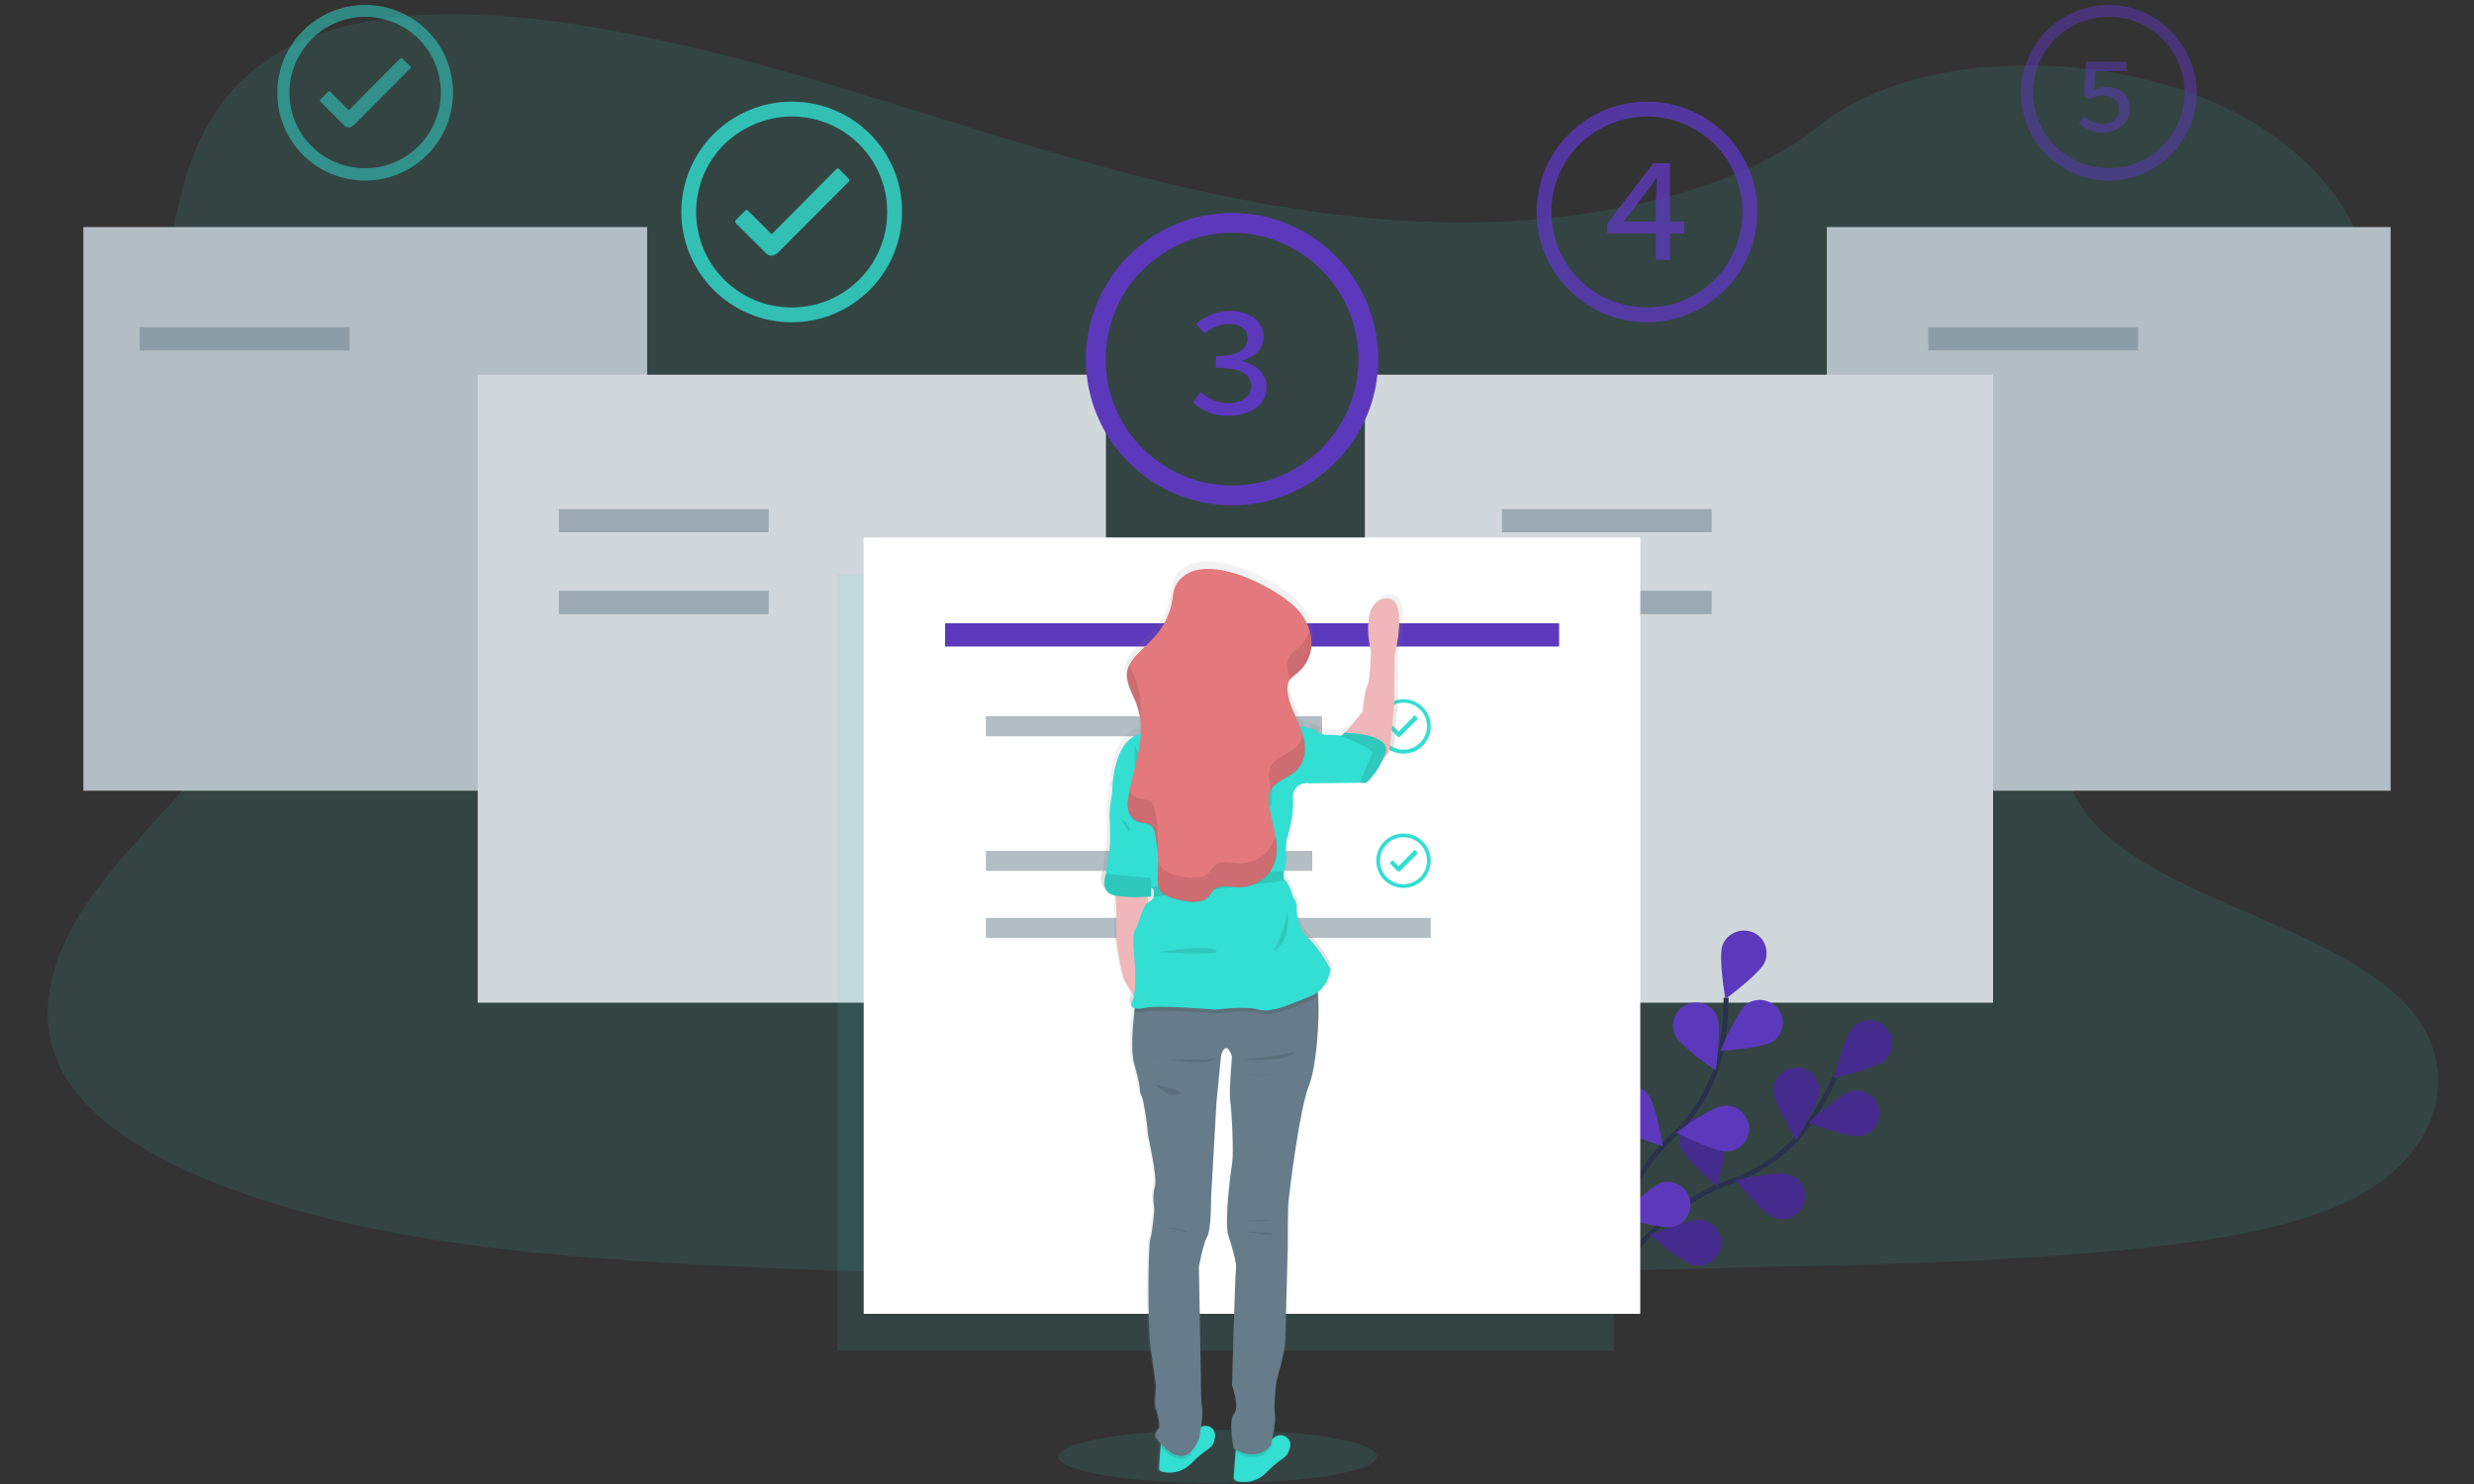 <?xml version="1.0" encoding="utf-8"?>
<!-- Generator: Adobe Illustrator 24.1.3, SVG Export Plug-In . SVG Version: 6.00 Build 0)  -->
<svg version="1.1" id="e7d62c2c-c7a6-4c77-8f5c-a3fe0c7ac473"
	 xmlns="http://www.w3.org/2000/svg" xmlns:xlink="http://www.w3.org/1999/xlink" x="0px" y="0px" viewBox="0 0 1000 600"
	 style="enable-background:new 0 0 1000 600;" xml:space="preserve">
<rect x="0" y="0" width="1000" height="600" fill="#333333" stroke="none"/>
<style type="text/css">
	.st0{opacity:0.1;fill:#33DED2;enable-background:new    ;}
	.st1{fill:#B3BEC4;}
	.st2{fill:#D1D8DB;}
	.st3{opacity:0.5;fill:#667C8A;enable-background:new    ;}
	.st4{fill:none;stroke:#2A314C;stroke-width:2;stroke-miterlimit:10;}
	.st5{fill:#5C39BC;}
	.st6{opacity:0.25;enable-background:new    ;}
	.st7{opacity:0.1;enable-background:new    ;}
	.st8{fill:#FFFFFF;}
	.st9{fill:#5C39BC;enable-background:new    ;}
	.st10{fill:#33DED2;enable-background:new    ;}
	.st11{fill:url(#SVGID_1_);}
	.st12{fill:url(#SVGID_2_);}
	.st13{fill:url(#SVGID_3_);}
	.st14{opacity:0.1;}
	.st15{fill:url(#SVGID_4_);}
	.st16{fill:url(#SVGID_5_);}
	.st17{fill:url(#SVGID_6_);}
	.st18{fill:url(#SVGID_7_);}
	.st19{fill:url(#SVGID_8_);}
	.st20{fill:url(#SVGID_9_);}
	.st21{fill:url(#SVGID_10_);}
	.st22{fill:url(#SVGID_11_);}
	.st23{fill:url(#SVGID_12_);}
	.st24{fill:url(#SVGID_13_);}
	.st25{fill:url(#SVGID_14_);}
	.st26{fill:url(#SVGID_15_);}
	.st27{fill:url(#SVGID_16_);}
	.st28{fill:url(#SVGID_17_);}
	.st29{fill:url(#SVGID_18_);}
	.st30{fill:url(#SVGID_19_);}
	.st31{fill:url(#SVGID_20_);}
	.st32{fill:url(#SVGID_21_);}
	.st33{fill:url(#SVGID_22_);}
	.st34{fill:url(#SVGID_23_);}
	.st35{fill:url(#SVGID_24_);}
	.st36{fill:url(#SVGID_25_);}
	.st37{fill:url(#SVGID_26_);}
	.st38{fill:url(#SVGID_27_);}
	.st39{fill:url(#SVGID_28_);}
	.st40{fill:url(#SVGID_29_);}
	.st41{fill:url(#SVGID_30_);}
	.st42{fill:url(#SVGID_31_);}
	.st43{fill:url(#SVGID_32_);}
	.st44{fill:url(#SVGID_33_);}
	.st45{fill:url(#SVGID_34_);}
	.st46{fill:url(#SVGID_35_);}
	.st47{fill:#EFB7B9;}
	.st48{fill:#33DED2;}
	.st49{fill:#667C8A;}
	.st50{fill:#E3787D;}
	.st51{opacity:0.5;fill:#33DED2;enable-background:new    ;}
	.st52{opacity:0.8;fill:#33DED2;enable-background:new    ;}
	.st53{opacity:0.5;fill:#5C39BC;enable-background:new    ;}
	.st54{opacity:0.8;fill:#5C39BC;enable-background:new    ;}
	.st55{opacity:0.8;}
	.st56{opacity:0.5;}
</style>
<path class="st0" d="M580.8,89.8c-62-1.7-120.9-17.5-177.3-34.7S291.4,18.7,230.8,9.6c-38.9-5.9-83.4-6.7-114.7,9.7
	C86,35.1,76.2,62.5,71,87.8c-3.9,19.1-6.2,39.2,4.6,57c7.5,12.4,20.8,22.8,30,34.7c32.1,41.3,9.4,92.3-25.3,132.7
	c-16.2,18.9-35.2,37-47.8,57.1s-18.4,43.2-7.4,63.8c10.9,20.4,36.9,35.7,65,46.4c57.2,21.9,124.4,28.1,190.1,31.7
	c145.4,7.8,291.5,4.4,437.1,1c54-1.3,108.1-2.5,161.2-9.1c29.4-3.7,59.8-9.5,81.2-23.5c27.1-17.8,33.8-47.9,15.7-70.2
	c-30.5-37.4-114.8-46.7-136.2-86.8c-11.8-22.1,0.3-46.7,17.4-67.2c36.6-43.9,98-82.5,101.1-132.7c2.3-34.5-27.2-69-72.9-85.4
	c-47.8-17.1-114.1-15-149.3,13.4C699.3,80.1,635.4,91.3,580.8,89.8z"/>
<rect x="33.7" y="91.8" class="st1" width="227.9" height="227.9"/>
<rect x="738.4" y="91.8" class="st1" width="227.9" height="227.9"/>
<rect x="193.1" y="151.5" class="st2" width="253.9" height="253.9"/>
<rect x="551.7" y="151.5" class="st2" width="253.9" height="253.9"/>
<rect x="56.5" y="132.3" class="st3" width="84.8" height="9.4"/>
<rect x="779.4" y="132.3" class="st3" width="84.8" height="9.4"/>
<path class="st4" d="M645,527c0,0,21.3-37.8,53.5-48.8c13.5-4.5,25.2-13.2,33.3-24.9c3.8-5.6,7.1-11.5,9.8-17.7"/>
<path class="st5" d="M762.1,428.5c-3.6,3.5-20.8,7.2-20.8,7.2s4.2-16.9,7.9-20.5c3.6-3.6,9.5-3.5,13.1,0.2
	C765.8,419.2,765.7,425,762.1,428.5L762.1,428.5z"/>
<path class="st5" d="M752.4,459.2c-5,1-21.3-5.2-21.3-5.2s12.8-12,17.7-13c5.1-0.9,9.8,2.5,10.7,7.6
	C760.4,453.5,757.2,458.2,752.4,459.2L752.4,459.2z"/>
<path class="st5" d="M717.3,492.4c-4.9-1.7-15.8-15.2-15.8-15.2s17-4,21.9-2.3s7.3,6.9,5.8,11.7C727.3,491.5,722,494.1,717.3,492.4z
	"/>
<path class="st5" d="M685,511.6c-5.1-0.9-18.2-12.4-18.2-12.4s16.1-6.7,21.2-5.9c5.1,0.8,8.5,5.5,7.7,10.6s-5.5,8.5-10.6,7.7
	C685.1,511.6,685.1,511.6,685,511.6z"/>
<path class="st5" d="M716.8,440.8c0,5.1,9.3,20,9.3,20s9.3-14.8,9.3-19.9s-4.2-9.3-9.3-9.3S716.8,435.8,716.8,440.8L716.8,440.8z"/>
<path class="st5" d="M679.4,463.6c1.6,4.9,14.8,16.3,14.8,16.3s4.4-16.9,2.8-21.8s-6.7-7.6-11.6-6.1
	C680.6,453.6,677.9,458.8,679.4,463.6L679.4,463.6z"/>
<path class="st5" d="M629.4,435.1c0.6,4.5,10.5,16.4,10.5,16.4s6.4-14.1,5.8-18.6c-0.6-4.5-4.7-7.6-9.2-7
	C631.9,426.5,628.8,430.6,629.4,435.1L629.4,435.1z"/>
<path class="st6" d="M762.1,428.5c-3.6,3.5-20.8,7.2-20.8,7.2s4.2-16.9,7.9-20.5c3.6-3.6,9.5-3.5,13.1,0.2
	C765.8,419.2,765.7,425,762.1,428.5L762.1,428.5z"/>
<path class="st6" d="M752.4,459.2c-5,1-21.3-5.2-21.3-5.2s12.8-12,17.7-13c5.1-0.9,9.8,2.5,10.7,7.6
	C760.4,453.5,757.2,458.2,752.4,459.2L752.4,459.2z"/>
<path class="st6" d="M717.3,492.4c-4.9-1.7-15.8-15.2-15.8-15.2s17-4,21.9-2.3s7.3,6.9,5.8,11.7C727.3,491.5,722,494.1,717.3,492.4z
	"/>
<path class="st6" d="M685,511.6c-5.1-0.9-18.2-12.4-18.2-12.4s16.1-6.7,21.2-5.9c5.1,0.8,8.5,5.5,7.7,10.6s-5.5,8.5-10.6,7.7
	C685.1,511.6,685.1,511.6,685,511.6z"/>
<path class="st6" d="M716.8,440.8c0,5.1,9.3,20,9.3,20s9.3-14.8,9.3-19.9s-4.2-9.3-9.3-9.3S716.8,435.8,716.8,440.8L716.8,440.8z"/>
<path class="st6" d="M679.4,463.6c1.6,4.9,14.8,16.3,14.8,16.3s4.4-16.9,2.8-21.8s-6.7-7.6-11.6-6.1
	C680.6,453.6,677.9,458.8,679.4,463.6L679.4,463.6z"/>
<path class="st6" d="M629.4,435.1c0.6,4.5,10.5,16.4,10.5,16.4s6.4-14.1,5.8-18.6c-0.6-4.5-4.7-7.6-9.2-7
	C631.9,426.5,628.8,430.6,629.4,435.1L629.4,435.1z"/>
<path class="st4" d="M646.3,526.2c0,0,4.2-43.2,29.2-66.3c10.5-9.6,17.7-22.3,20.4-36.3c1.2-6.7,1.8-13.4,1.8-20.2"/>
<path class="st5" d="M713.4,388.9c-1.9,4.7-16,15-16,15s-3-17.2-1.1-21.9c1.9-4.7,7.3-7,12.1-5.1S715.2,384.2,713.4,388.9
	L713.4,388.9L713.4,388.9z"/>
<path class="st5" d="M716.9,420.9c-4.2,2.9-21.6,4-21.6,4s6.8-16.1,10.9-19.1c4.3-2.8,10-1.6,12.9,2.6
	C721.8,412.4,720.9,417.9,716.9,420.9z"/>
<path class="st5" d="M698.3,465.5c-5.1,0.5-20.7-7.6-20.7-7.6s14-10.5,19.1-10.8c5.1-0.6,9.6,3.2,10.2,8.2c0.6,5.1-3.2,9.6-8.2,10.2
	C698.5,465.5,698.4,465.5,698.3,465.5z"/>
<path class="st5" d="M676.5,496c-5,1.2-21.6-4-21.6-4s12.1-12.6,16.9-14c5-1.1,9.9,1.9,11.2,6.9C684.2,489.7,681.3,494.7,676.5,496
	L676.5,496z"/>
<path class="st5" d="M677,418.4c2,4.6,16.5,14.4,16.5,14.4s2.5-17.3,0.5-22c-2-4.6-7.6-6.8-12.2-4.7C677,408.2,675,413.8,677,418.4
	L677,418.4z"/>
<path class="st5" d="M652,454.5c3.4,3.8,20.1,8.9,20.1,8.9s-2.8-17.4-6.2-21.2c-3.4-3.8-9.3-4.2-13.1-0.9S648.7,450.7,652,454.5
	L652,454.5L652,454.5z"/>
<path class="st5" d="M617.4,436.9c2.4,3.9,16.2,10.8,16.2,10.8s0.1-15.5-2.3-19.3c-2.4-3.9-7.4-5.1-11.3-2.7
	C616.2,428,615,433,617.4,436.9L617.4,436.9z"/>
<rect x="225.9" y="205.8" class="st3" width="84.8" height="9.4"/>
<rect x="382" y="288.4" class="st7" width="50.6" height="9.4"/>
<rect x="398.5" y="316.8" class="st7" width="64.4" height="8.1"/>
<rect x="225.9" y="238.9" class="st3" width="84.8" height="9.4"/>
<rect x="607.1" y="205.8" class="st3" width="84.8" height="9.4"/>
<rect x="607.1" y="238.9" class="st3" width="84.8" height="9.4"/>
<rect x="338.5" y="232.2" class="st0" width="313.9" height="313.9"/>
<rect x="349.1" y="217.3" class="st8" width="313.9" height="313.9"/>
<rect x="382" y="252" class="st9" width="248.2" height="9.4"/>
<rect x="398.5" y="289.6" class="st3" width="135.9" height="8.1"/>
<rect x="398.5" y="344" class="st3" width="131.9" height="8.1"/>
<rect x="398.5" y="371.1" class="st3" width="179.8" height="8.1"/>
<path class="st10" d="M572.9,290.3l-0.9-1c0,0-0.1-0.1-0.2-0.1c-0.1,0-0.1,0-0.1,0.1l-6.4,6.5l-2.3-2.3c0,0-0.1-0.1-0.2-0.1
	c-0.1,0-0.1,0-0.1,0.1l-0.9,0.9c-0.1,0.1-0.1,0.2,0,0.3l0,0l3,3c0.2,0.2,0.4,0.3,0.6,0.3c0.2,0,0.5-0.1,0.6-0.3l0,0l7.1-7.1
	C573,290.5,573,290.4,572.9,290.3L572.9,290.3z"/>
<path class="st10" d="M567.3,284.1c5.3,0,9.5,4.3,9.5,9.5c0,5.3-4.3,9.5-9.5,9.5c-5.3,0-9.5-4.3-9.5-9.5c0-2.5,1-5,2.8-6.7
	C562.3,285.1,564.8,284.1,567.3,284.1 M567.3,282.7c-6.1,0-11,4.9-11,11s4.9,11,11,11s11-4.9,11-11l0,0
	C578.3,287.6,573.3,282.7,567.3,282.7L567.3,282.7z"/>
<path class="st10" d="M572.9,344.7l-0.9-1c0,0-0.1-0.1-0.2-0.1c-0.1,0-0.1,0-0.1,0.1l-6.4,6.5l-2.3-2.3c0,0-0.1-0.1-0.2-0.1
	c-0.1,0-0.1,0-0.1,0.1l-0.9,0.9c-0.1,0.1-0.1,0.2,0,0.3l0,0l3,3c0.2,0.2,0.4,0.3,0.6,0.3c0.2,0,0.4-0.1,0.6-0.3l0,0l7.1-7.1
	C573,344.9,573,344.8,572.9,344.7L572.9,344.7z"/>
<path class="st10" d="M567.3,338.5c5.3,0,9.5,4.3,9.5,9.5c0,5.3-4.3,9.5-9.5,9.5c-5.3,0-9.5-4.3-9.5-9.5c0-2.5,1-5,2.8-6.7
	C562.3,339.5,564.8,338.5,567.3,338.5 M567.3,337c-6.1,0-11,4.9-11,11s4.9,11,11,11s11-4.9,11-11l0,0
	C578.3,341.9,573.3,337,567.3,337L567.3,337z"/>
<ellipse class="st0" cx="492.2" cy="588.9" rx="64.4" ry="10.8"/>
<linearGradient id="SVGID_1_" gradientUnits="userSpaceOnUse" x1="554.862" y1="-180.218" x2="554.862" y2="-100.083" gradientTransform="matrix(0.894 0.448 0.364 -0.727 113.948 -76.28)">
	<stop  offset="0" style="stop-color:#808080;stop-opacity:0.25"/>
	<stop  offset="0.54" style="stop-color:#808080;stop-opacity:0.12"/>
	<stop  offset="1" style="stop-color:#808080;stop-opacity:0.1"/>
</linearGradient>
<path class="st11" d="M542.5,298c0,0,7.9,10.9,13.4,10s7.9-6.9,7.8-8.1c-0.1-1.1,1.4-15,1.4-15l0.2-21.4c0,0,6.2-25.2-4.2-23.4
	s-5.5,21.4-5.5,21.4s-0.2,12.3-1.4,14.2c-1.2,1.9-2,10.6-2,10.6L542.5,298z"/>
<linearGradient id="SVGID_2_" gradientUnits="userSpaceOnUse" x1="579.128" y1="-244.305" x2="579.128" y2="-225.171" gradientTransform="matrix(1 0 0 -1 -69 354.82)">
	<stop  offset="0" style="stop-color:#808080;stop-opacity:0.25"/>
	<stop  offset="0.54" style="stop-color:#808080;stop-opacity:0.12"/>
	<stop  offset="1" style="stop-color:#808080;stop-opacity:0.1"/>
</linearGradient>
<path class="st12" d="M521.7,584.9c-0.1,0.4-0.2,0.8-0.4,1.2c-1.1,3.8-3.2,3-9.4,9.2c-3.1,3.3-7.9,4.7-12.3,3.5
	c-0.7-0.2-1.2-0.8-1.1-1.6l0.7-10.2l0.4-4.9c0,0,9.8,2.7,14.8-0.7c0.1-0.1,0.4-0.2,0.5-0.4l0.1-0.1c1.7-1.4,4.3-1.2,5.6,0.6
	C521.7,582.4,521.9,583.7,521.7,584.9z"/>
<linearGradient id="SVGID_3_" gradientUnits="userSpaceOnUse" x1="548.328" y1="-240.48" x2="548.328" y2="-221.338" gradientTransform="matrix(1 0 0 -1 -69 354.82)">
	<stop  offset="0" style="stop-color:#808080;stop-opacity:0.25"/>
	<stop  offset="0.54" style="stop-color:#808080;stop-opacity:0.12"/>
	<stop  offset="1" style="stop-color:#808080;stop-opacity:0.1"/>
</linearGradient>
<path class="st13" d="M490.9,581.1c-0.1,0.4-0.2,0.8-0.4,1.2c-1.1,3.8-3.2,3-9.4,9.2c-3.1,3.3-7.9,4.7-12.3,3.5
	c-0.7-0.1-1.2-0.8-1.1-1.6l0.7-10.2l0.4-4.9c0,0,9.8,2.7,14.8-0.7c0.1-0.1,0.4-0.2,0.5-0.4l0.1-0.1c1.7-1.4,4.2-1.2,5.6,0.6
	C490.9,578.6,491.1,579.9,490.9,581.1z"/>
<g class="st14">
	
		<linearGradient id="SVGID_4_" gradientUnits="userSpaceOnUse" x1="542.95" y1="-234.894" x2="542.95" y2="-227.526" gradientTransform="matrix(1 0 0 -1 -69 354.82)">
		<stop  offset="0" style="stop-color:#808080;stop-opacity:0.25"/>
		<stop  offset="0.54" style="stop-color:#808080;stop-opacity:0.12"/>
		<stop  offset="1" style="stop-color:#808080;stop-opacity:0.1"/>
	</linearGradient>
	<path class="st15" d="M480.7,582.5l0.4,5.3c-5.6,5.6-12.3-2.7-14.3-5.5C471.8,585,480.7,582.5,480.7,582.5z"/>
</g>
<g class="st14">
	
		<linearGradient id="SVGID_5_" gradientUnits="userSpaceOnUse" x1="575.9" y1="-234.231" x2="575.9" y2="-226.569" gradientTransform="matrix(1 0 0 -1 -69 354.82)">
		<stop  offset="0" style="stop-color:#808080;stop-opacity:0.25"/>
		<stop  offset="0.54" style="stop-color:#808080;stop-opacity:0.12"/>
		<stop  offset="1" style="stop-color:#808080;stop-opacity:0.1"/>
	</linearGradient>
	<path class="st16" d="M513.8,584.6l0.7-0.5c-5.1,7.8-12.8,4.2-15.2,2.7l0.4-4.9c0,0,9.8,2.7,14.8-0.7
		C514.2,583.3,513.8,584.6,513.8,584.6z"/>
</g>
<linearGradient id="SVGID_6_" gradientUnits="userSpaceOnUse" x1="563.884" y1="-233.959" x2="563.884" y2="-40.34" gradientTransform="matrix(1 0 0 -1 -69 354.82)">
	<stop  offset="0" style="stop-color:#808080;stop-opacity:0.25"/>
	<stop  offset="0.54" style="stop-color:#808080;stop-opacity:0.12"/>
	<stop  offset="1" style="stop-color:#808080;stop-opacity:0.1"/>
</linearGradient>
<path class="st17" d="M529.6,437.5c-3.9,9.8-7.9,42.7-8.4,46.5s-0.4,19.4-0.4,19.4l-1.1,38.3c-0.1,4.8-3.7,16.7-3.7,16.7
	s-1.2,10-0.6,13.4c0.6,3.3-1.6,12.1-1.6,12.1l0.7-0.5c-6.2,9.3-15.9,2.3-15.9,2.3s-2.4-11.2,0.1-14.1S498,560,498,560
	s1.2-45.2,1.6-47.3c0.4-2.2-1.4-8.5-3.2-13.7c-1.8-5.3,1-26.1,1.6-29.9s-0.2-21-1-24.6s0.7-18.4,0.7-18.4c-2.5-7.3-4.4-0.7-4.4-0.7
	l-2,19.2l-2,39.6c0,0,0.2,12-1.6,15.4c-1.9,3.5-3.5,12.3-3.5,12.3l1,44.6c0,0-0.1,9.3,0.5,12.9c0.6,3.6-1.3,12.8-1.3,12.8
	c-6.9,16.1-18-1.3-18-1.3s0.5-2.7,1.4-3.1c1-0.4-0.4-6.9-1.1-8.1c-0.7-1.2,0.1-9.1,0.1-9.1s-0.8-7.2-2.3-15.9
	c-1.3-8.7-1-42.3-0.1-44.3c0.8-2,1.6-11.7,1.6-11.7s-1-5.5,0.2-9.4s-3-20.4-3-22.4c0-1.9-1.6-13.3-2.5-14.5c-0.6-1.1-0.8-2.3-1-3.5
	c0,0-0.1-2.5-2.3-9.8c-1.6-5.4-0.6-16,0-21.3c0.2-2,0.4-3.2,0.4-3.2s70.9-11.4,73.8-8.8c0.7,0.6,1.1,2.7,1.3,5.6
	C533.9,410.8,532.6,430,529.6,437.5z"/>
<g class="st14">
	
		<linearGradient id="SVGID_7_" gradientUnits="userSpaceOnUse" x1="577.411" y1="-138.088" x2="577.411" y2="-137.574" gradientTransform="matrix(1 0 0 -1 -69 354.82)">
		<stop  offset="0" style="stop-color:#808080;stop-opacity:0.25"/>
		<stop  offset="0.54" style="stop-color:#808080;stop-opacity:0.12"/>
		<stop  offset="1" style="stop-color:#808080;stop-opacity:0.1"/>
	</linearGradient>
	<path class="st18" d="M502.7,492.6c0.4,0,8.1,0.7,11,0.1C516.7,492.1,502.7,492.6,502.7,492.6z"/>
</g>
<g class="st14">
	
		<linearGradient id="SVGID_8_" gradientUnits="userSpaceOnUse" x1="578.008" y1="-143.533" x2="578.008" y2="-142.351" gradientTransform="matrix(1 0 0 -1 -69 354.82)">
		<stop  offset="0" style="stop-color:#808080;stop-opacity:0.25"/>
		<stop  offset="0.54" style="stop-color:#808080;stop-opacity:0.12"/>
		<stop  offset="1" style="stop-color:#808080;stop-opacity:0.1"/>
	</linearGradient>
	<path class="st19" d="M503.3,497.1c0,0,10.9,1.9,11.4,1C515.2,497.1,503.3,497.1,503.3,497.1z"/>
</g>
<g class="st14">
	
		<linearGradient id="SVGID_9_" gradientUnits="userSpaceOnUse" x1="543.861" y1="-142.386" x2="543.861" y2="-140.391" gradientTransform="matrix(1 0 0 -1 -69 354.82)">
		<stop  offset="0" style="stop-color:#808080;stop-opacity:0.25"/>
		<stop  offset="0.54" style="stop-color:#808080;stop-opacity:0.12"/>
		<stop  offset="1" style="stop-color:#808080;stop-opacity:0.1"/>
	</linearGradient>
	<path class="st20" d="M470.3,495.2c0,0,5.6,0.2,8.6,1.7C482,498.2,470.3,495.2,470.3,495.2z"/>
</g>
<linearGradient id="SVGID_10_" gradientUnits="userSpaceOnUse" x1="525.9" y1="-48.28" x2="525.9" y2="-2.78" gradientTransform="matrix(1 0 0 -1 -69 354.82)">
	<stop  offset="0" style="stop-color:#808080;stop-opacity:0.25"/>
	<stop  offset="0.54" style="stop-color:#808080;stop-opacity:0.12"/>
	<stop  offset="1" style="stop-color:#808080;stop-opacity:0.1"/>
</linearGradient>
<path class="st21" d="M449.9,357.8c0,0,1,17.1,0.4,20.1c0,0,2,13.9,3.6,17.3c1.4,2.7,3.2,5.5,5.1,7.9l4.9-33.9l-1.1-11.6
	L449.9,357.8z"/>
<linearGradient id="SVGID_11_" gradientUnits="userSpaceOnUse" x1="501" y1="127.682" x2="501" y2="165.482" gradientTransform="matrix(1 0 0 -1 0 407.64)">
	<stop  offset="0" style="stop-color:#808080;stop-opacity:0.25"/>
	<stop  offset="0.54" style="stop-color:#808080;stop-opacity:0.12"/>
	<stop  offset="1" style="stop-color:#808080;stop-opacity:0.1"/>
</linearGradient>
<ellipse class="st22" cx="501" cy="261.1" rx="19" ry="18.9"/>
<linearGradient id="SVGID_12_" gradientUnits="userSpaceOnUse" x1="566.346" y1="56.487" x2="566.346" y2="85.567" gradientTransform="matrix(1 0 0 -1 -69 354.82)">
	<stop  offset="0" style="stop-color:#808080;stop-opacity:0.25"/>
	<stop  offset="0.54" style="stop-color:#808080;stop-opacity:0.12"/>
	<stop  offset="1" style="stop-color:#808080;stop-opacity:0.1"/>
</linearGradient>
<path class="st23" d="M491.1,269.9c0,0-6,11.5-11.8,17c-6,5.4,35.6,11.5,36.6,11.5s-7.4-24.5-6-27.5S491.1,269.9,491.1,269.9z"/>
<g class="st14">
	
		<linearGradient id="SVGID_13_" gradientUnits="userSpaceOnUse" x1="564.4" y1="-53.725" x2="564.4" y2="-40.24" gradientTransform="matrix(1 0 0 -1 -69 354.82)">
		<stop  offset="0" style="stop-color:#808080;stop-opacity:0.25"/>
		<stop  offset="0.54" style="stop-color:#808080;stop-opacity:0.12"/>
		<stop  offset="1" style="stop-color:#808080;stop-opacity:0.1"/>
	</linearGradient>
	<path class="st24" d="M533.2,401c-1,0.7-1.9,1.3-3.1,1.7c-7.5,3-15.8,7.1-21.4,5.4s-17.5,0-17.5,0s-23.9-1.9-28.7-0.8
		c-1.6,0.5-3.3,0.5-4.9,0.1c0.2-2,0.4-3.2,0.4-3.2s70.9-11.4,73.8-8.8C532.5,396,532.9,398.1,533.2,401z"/>
</g>
<linearGradient id="SVGID_14_" gradientUnits="userSpaceOnUse" x1="562.45" y1="-52.279" x2="562.45" y2="71.52" gradientTransform="matrix(1 0 0 -1 -69 354.82)">
	<stop  offset="0" style="stop-color:#808080;stop-opacity:0.25"/>
	<stop  offset="0.54" style="stop-color:#808080;stop-opacity:0.12"/>
	<stop  offset="1" style="stop-color:#808080;stop-opacity:0.1"/>
</linearGradient>
<path class="st25" d="M538.3,390.2c0,0-0.7,8.1-8.2,11.1s-15.8,7.1-21.4,5.4s-17.5,0-17.5,0s-23.9-1.9-28.7-0.8
	c-4.8,1.2-7.2-0.4-5.7-2.5c1.4-2.2,1.3-9.2,1.3-12.1s-1.7-14.8-0.1-17c1.4-2.2,2.7-10.3,5.7-11.6c1-0.4,1.6-1.2,1.8-2
	c0.2-1,0.2-2,0-3c0,0-0.5-0.4-1.2-1.1c-1.8-1.6-4.7-4.4-3.7-5.4c1.3-1.3,0-9.8,0-9.8s-3.1-6.6-2-9c1.2-2.4-10-15.3-10-15.3
	s0-22.2,13.5-23.2c0,0,9.6,0.4,10.8-3.9c1.2-4.3,8.7-6.7,8.7-6.7l17.3,3.7c0,0,15.3,3.2,18.2,1.3s4.9,2.6,4.9,2.6s9.6,0.5,10.5,2.5
	c1,1.9-3.1,21-3.1,21s-6.9-0.6-6.5,6.7c0.5,7.4-2.6,16.6-2.6,16.6s-0.5,5.4-0.1,6.6c0.4,1.1-0.6,5.1-0.8,5.9v0.1
	c0,0-0.7,2.7,0.2,3.7c0.1,0.1,0.2,0.1,0.2,0.2c1.3,0.6,3.3,7.1,3.3,7.1c1.1,1.2,1.6,2.7,1.4,4.4c-0.1,2.6,0.8,8.8,5.1,12.4
	C534,381.8,538.3,390.2,538.3,390.2z"/>
<linearGradient id="SVGID_15_" gradientUnits="userSpaceOnUse" x1="523.927" y1="-6.109" x2="523.927" y2="39.018" gradientTransform="matrix(1 0 0 -1 -69 354.82)">
	<stop  offset="0" style="stop-color:#808080;stop-opacity:0.25"/>
	<stop  offset="0.54" style="stop-color:#808080;stop-opacity:0.12"/>
	<stop  offset="1" style="stop-color:#808080;stop-opacity:0.1"/>
</linearGradient>
<path class="st26" d="M464.8,352.4v0.7l-0.4,7.7c0,0-10.2,0.8-15.7-0.6s-3.2-7.4-3-8.7l0,0c0.1-1.2,1.7-10.8,1.7-12.3
	c0-1.6,0-7.9-0.2-10.9c-0.2-2.9,1.2-11.1,1.2-11.1l1.1-1.3l11.6,4.4L464.8,352.4z"/>
<g class="st14">
	
		<linearGradient id="SVGID_16_" gradientUnits="userSpaceOnUse" x1="523.927" y1="-6.108" x2="523.927" y2="3.401" gradientTransform="matrix(1 0 0 -1 -69 354.82)">
		<stop  offset="0" style="stop-color:#808080;stop-opacity:0.25"/>
		<stop  offset="0.54" style="stop-color:#808080;stop-opacity:0.12"/>
		<stop  offset="1" style="stop-color:#808080;stop-opacity:0.1"/>
	</linearGradient>
	<path class="st27" d="M464.8,353.1l-0.4,7.7c0,0-10.2,0.8-15.7-0.6s-3.2-7.4-3-8.7L464.8,353.1z"/>
</g>
<g class="st14">
	
		<linearGradient id="SVGID_17_" gradientUnits="userSpaceOnUse" x1="560.9" y1="-5.837" x2="560.9" y2="4.591" gradientTransform="matrix(1 0 0 -1 -69 354.82)">
		<stop  offset="0" style="stop-color:#808080;stop-opacity:0.25"/>
		<stop  offset="0.54" style="stop-color:#808080;stop-opacity:0.12"/>
		<stop  offset="1" style="stop-color:#808080;stop-opacity:0.1"/>
	</linearGradient>
	<path class="st28" d="M465.5,360.6c0.2-1,0.2-2,0-3c0,0-0.5-0.4-1.2-1.1c8.7-1.2,43.3-5.9,55-6.5v0.1c0,0-0.7,2.7,0.2,3.7
		L465.5,360.6z"/>
</g>
<g class="st14">
	
		<linearGradient id="SVGID_18_" gradientUnits="userSpaceOnUse" x1="586.686" y1="-28.02" x2="586.686" y2="-11.764" gradientTransform="matrix(1 0 0 -1 -69 354.82)">
		<stop  offset="0" style="stop-color:#808080;stop-opacity:0.25"/>
		<stop  offset="0.54" style="stop-color:#808080;stop-opacity:0.12"/>
		<stop  offset="1" style="stop-color:#808080;stop-opacity:0.1"/>
	</linearGradient>
	<path class="st29" d="M520.5,366.6c0,0,2.2,12.1-5.9,16.3C514.6,382.9,519.2,376.9,520.5,366.6z"/>
</g>
<g class="st14">
	
		<linearGradient id="SVGID_19_" gradientUnits="userSpaceOnUse" x1="548.843" y1="-28.959" x2="548.843" y2="-26.646" gradientTransform="matrix(1 0 0 -1 -69 354.82)">
		<stop  offset="0" style="stop-color:#808080;stop-opacity:0.25"/>
		<stop  offset="0.54" style="stop-color:#808080;stop-opacity:0.12"/>
		<stop  offset="1" style="stop-color:#808080;stop-opacity:0.1"/>
	</linearGradient>
	<path class="st30" d="M468.1,383.1c0,0,19.2-3.2,23.1-0.7S468.1,383.1,468.1,383.1z"/>
</g>
<g class="st14">
	
		<linearGradient id="SVGID_20_" gradientUnits="userSpaceOnUse" x1="582.287" y1="30.937" x2="582.287" y2="46.104" gradientTransform="matrix(1 0 0 -1 -69 354.82)">
		<stop  offset="0" style="stop-color:#808080;stop-opacity:0.25"/>
		<stop  offset="0.54" style="stop-color:#808080;stop-opacity:0.12"/>
		<stop  offset="1" style="stop-color:#808080;stop-opacity:0.1"/>
	</linearGradient>
	<path class="st31" d="M513.8,308.8c0,0-3,12.1-0.7,14.8C515.4,326.3,513.8,308.8,513.8,308.8z"/>
</g>
<g class="st14">
	
		<linearGradient id="SVGID_21_" gradientUnits="userSpaceOnUse" x1="527.752" y1="45.881" x2="527.752" y2="56.006" gradientTransform="matrix(1 0 0 -1 -69 354.82)">
		<stop  offset="0" style="stop-color:#808080;stop-opacity:0.25"/>
		<stop  offset="0.54" style="stop-color:#808080;stop-opacity:0.12"/>
		<stop  offset="1" style="stop-color:#808080;stop-opacity:0.1"/>
	</linearGradient>
	<path class="st32" d="M458,298.8c0,0,2.7,4.5,1.1,9.2C457.4,312.6,458,298.8,458,298.8z"/>
</g>
<linearGradient id="SVGID_22_" gradientUnits="userSpaceOnUse" x1="522.675" y1="10.651" x2="522.675" y2="16.608" gradientTransform="matrix(1 0 0 -1 -69 354.82)">
	<stop  offset="0" style="stop-color:#808080;stop-opacity:0.25"/>
	<stop  offset="0.54" style="stop-color:#808080;stop-opacity:0.12"/>
	<stop  offset="1" style="stop-color:#808080;stop-opacity:0.1"/>
</linearGradient>
<path class="st33" d="M452.4,338.2c0,0,3.5,2,2.3,5.3C453.6,346.7,452.4,338.2,452.4,338.2z"/>
<g class="st14">
	
		<linearGradient id="SVGID_23_" gradientUnits="userSpaceOnUse" x1="522.821" y1="21.108" x2="522.821" y2="25.925" gradientTransform="matrix(1 0 0 -1 -69 354.82)">
		<stop  offset="0" style="stop-color:#808080;stop-opacity:0.25"/>
		<stop  offset="0.54" style="stop-color:#808080;stop-opacity:0.12"/>
		<stop  offset="1" style="stop-color:#808080;stop-opacity:0.1"/>
	</linearGradient>
	<path class="st34" d="M452,328.8c0,0,3.2,1.7,3.6,4.3C456.1,335.7,452,328.8,452,328.8z"/>
</g>
<g class="st14">
	
		<linearGradient id="SVGID_24_" gradientUnits="userSpaceOnUse" x1="580.85" y1="-72.261" x2="580.85" y2="-69.128" gradientTransform="matrix(1 0 0 -1 -69 354.82)">
		<stop  offset="0" style="stop-color:#808080;stop-opacity:0.25"/>
		<stop  offset="0.54" style="stop-color:#808080;stop-opacity:0.12"/>
		<stop  offset="1" style="stop-color:#808080;stop-opacity:0.1"/>
	</linearGradient>
	<path class="st35" d="M499.7,426.6c0,0,20.2,2,24.3-2.7C523.8,424,505.7,427.6,499.7,426.6z"/>
</g>
<g class="st14">
	
		<linearGradient id="SVGID_25_" gradientUnits="userSpaceOnUse" x1="546.75" y1="-73.281" x2="546.75" y2="-70.68" gradientTransform="matrix(1 0 0 -1 -69 354.82)">
		<stop  offset="0" style="stop-color:#808080;stop-opacity:0.25"/>
		<stop  offset="0.54" style="stop-color:#808080;stop-opacity:0.12"/>
		<stop  offset="1" style="stop-color:#808080;stop-opacity:0.1"/>
	</linearGradient>
	<path class="st36" d="M464.8,425.5c0,0,21.6,5,25.9,1.1C490.7,426.5,472.2,427.9,464.8,425.5z"/>
</g>
<g class="st14">
	
		<linearGradient id="SVGID_26_" gradientUnits="userSpaceOnUse" x1="577.275" y1="-78.752" x2="577.275" y2="-78.445" gradientTransform="matrix(1 0 0 -1 -69 354.82)">
		<stop  offset="0" style="stop-color:#808080;stop-opacity:0.25"/>
		<stop  offset="0.54" style="stop-color:#808080;stop-opacity:0.12"/>
		<stop  offset="1" style="stop-color:#808080;stop-opacity:0.1"/>
	</linearGradient>
	<path class="st37" d="M501.3,433.3c0,0,9.1,0,13.3,0.2C518.8,433.7,501.3,433.3,501.3,433.3z"/>
</g>
<g class="st14">
	
		<linearGradient id="SVGID_27_" gradientUnits="userSpaceOnUse" x1="540.627" y1="-86.48" x2="540.627" y2="-82.282" gradientTransform="matrix(1 0 0 -1 -69 354.82)">
		<stop  offset="0" style="stop-color:#808080;stop-opacity:0.25"/>
		<stop  offset="0.54" style="stop-color:#808080;stop-opacity:0.12"/>
		<stop  offset="1" style="stop-color:#808080;stop-opacity:0.1"/>
	</linearGradient>
	<path class="st38" d="M466.4,437.1c0,0,4.4,5,9.4,4.1C480.8,440.3,466.4,437.1,466.4,437.1z"/>
</g>
<linearGradient id="SVGID_28_" gradientUnits="userSpaceOnUse" x1="561.771" y1="-7.813" x2="561.771" y2="127.875" gradientTransform="matrix(1 0 0 -1 -69 354.82)">
	<stop  offset="0" style="stop-color:#808080;stop-opacity:0.25"/>
	<stop  offset="0.54" style="stop-color:#808080;stop-opacity:0.12"/>
	<stop  offset="1" style="stop-color:#808080;stop-opacity:0.1"/>
</linearGradient>
<path class="st39" d="M475.1,233c-1.4,2.2-1.4,4.7-1.8,7.1c-1,5.9-3.7,11.2-7.9,15.5c-3.9,4.2-9.3,7.9-10.4,13
	c-1,4.8,2.3,9.4,4.1,14.2c4.5,12.4-1.8,25.5-3.7,38.3c-0.5,3.6,0.1,8,4.5,9.2c1.3,0.4,3,0.4,4.2,1c1.7,0.8,2.2,2.4,2.5,3.9
	c1.1,5.3,1.4,10.6,1.1,16c-0.2,3-0.4,6.5,2.4,8.5c1.4,1,3.1,1.6,4.8,1.9c4.5,1.2,10.4,2.2,13.4-0.6c1.3-1.2,1.8-2.9,3.3-3.8
	c2.4-1.4,5.7-0.5,8.7-0.4c5.7,0.2,11.2-2.6,14.2-7.7c2.4-4.3,2.3-9.3,1.3-14s-2.5-9.3-2.6-14c-0.1-1.7,0.2-3.3,1.1-4.8
	c1.8-2.9,6.1-4.1,9.1-6.3c5.5-4.2,5.4-11,3.5-16.6c-1.9-5.7-5.6-11.1-6-17c-0.2-1.4,0.1-2.9,0.8-4.1c1-1.2,2-2.3,3.3-3.1
	c8-6.7,7.1-17.7,0.5-25.2C518.1,235.5,485,217.6,475.1,233z"/>
<g class="st14">
	
		<linearGradient id="SVGID_29_" gradientUnits="userSpaceOnUse" x1="526.458" y1="66.933" x2="526.458" y2="88.783" gradientTransform="matrix(1 0 0 -1 -69 354.82)">
		<stop  offset="0" style="stop-color:#808080;stop-opacity:0.25"/>
		<stop  offset="0.54" style="stop-color:#808080;stop-opacity:0.12"/>
		<stop  offset="1" style="stop-color:#808080;stop-opacity:0.1"/>
	</linearGradient>
	<path class="st40" d="M460,287.8c0.8-4.9,0.4-10-1.2-14.7c-1-2.4-2.2-4.8-3.1-7.2c-0.5,0.8-0.8,1.8-1,2.7c-1,4.8,2.3,9.4,4.1,14.2
		C459.3,284.5,459.8,286.2,460,287.8z"/>
	
		<linearGradient id="SVGID_30_" gradientUnits="userSpaceOnUse" x1="530.251" y1="12.22" x2="530.251" y2="37.374" gradientTransform="matrix(1 0 0 -1 -69 354.82)">
		<stop  offset="0" style="stop-color:#808080;stop-opacity:0.25"/>
		<stop  offset="0.54" style="stop-color:#808080;stop-opacity:0.12"/>
		<stop  offset="1" style="stop-color:#808080;stop-opacity:0.1"/>
	</linearGradient>
	<path class="st41" d="M467.4,341.4c0.4-5.4,0-10.8-1.2-16c-0.4-1.4-0.8-3.1-2.5-3.9c-1.2-0.6-2.7-0.6-4.2-1
		c-1.7-0.4-3.1-1.6-3.8-3.1c-0.2,1.2-0.5,2.5-0.6,3.7c-0.5,3.6,0.1,8,4.5,9.2c1.3,0.4,3,0.4,4.2,1c1.7,0.8,2.2,2.4,2.5,3.9
		c0.5,2.4,0.8,4.9,1.1,7.4C467.3,342.2,467.4,341.9,467.4,341.4z"/>
	
		<linearGradient id="SVGID_31_" gradientUnits="userSpaceOnUse" x1="560.742" y1="-8.022" x2="560.742" y2="18.948" gradientTransform="matrix(1 0 0 -1 -69 354.82)">
		<stop  offset="0" style="stop-color:#808080;stop-opacity:0.25"/>
		<stop  offset="0.54" style="stop-color:#808080;stop-opacity:0.12"/>
		<stop  offset="1" style="stop-color:#808080;stop-opacity:0.1"/>
	</linearGradient>
	<path class="st42" d="M514.3,339.5c-3,4.9-8.5,7.9-14.2,7.7c-3-0.1-6.3-1.1-8.7,0.4c-1.6,1-2,2.6-3.3,3.8c-3,2.9-8.8,1.9-13.4,0.6
		c-1.7-0.4-3.3-1-4.8-1.9c-1.2-1-2-2.3-2.4-3.8c0,1.7,0,3.3-0.1,5c-0.2,3-0.4,6.5,2.4,8.5c1.4,1,3.1,1.6,4.8,1.9
		c4.5,1.2,10.4,2.2,13.4-0.6c1.3-1.2,1.8-2.9,3.3-3.8c2.4-1.4,5.7-0.5,8.7-0.4c5.7,0.2,11.2-2.6,14.2-7.7c2.4-4.2,2.3-8.8,1.4-13.4
		C515.5,337.2,515,338.4,514.3,339.5z"/>
	
		<linearGradient id="SVGID_32_" gradientUnits="userSpaceOnUse" x1="594.569" y1="82.842" x2="594.569" y2="102.565" gradientTransform="matrix(1 0 0 -1 -69 354.82)">
		<stop  offset="0" style="stop-color:#808080;stop-opacity:0.25"/>
		<stop  offset="0.54" style="stop-color:#808080;stop-opacity:0.12"/>
		<stop  offset="1" style="stop-color:#808080;stop-opacity:0.1"/>
	</linearGradient>
	<path class="st43" d="M524.8,259.5c-1.2,0.8-2.4,1.9-3.3,3.1c-0.7,1.2-1,2.7-0.8,4.1c0.1,1.8,0.5,3.6,1.1,5.3c1-1,1.9-1.9,3-2.6
		c5.4-4.5,6.7-11,5-17.1C528.9,255.1,527.1,257.6,524.8,259.5z"/>
	
		<linearGradient id="SVGID_33_" gradientUnits="userSpaceOnUse" x1="589.326" y1="37.62" x2="589.326" y2="59.72" gradientTransform="matrix(1 0 0 -1 -69 354.82)">
		<stop  offset="0" style="stop-color:#808080;stop-opacity:0.25"/>
		<stop  offset="0.54" style="stop-color:#808080;stop-opacity:0.12"/>
		<stop  offset="1" style="stop-color:#808080;stop-opacity:0.1"/>
	</linearGradient>
	<path class="st44" d="M523.1,300.4c-2.9,2.3-7.2,3.5-9.1,6.3c-0.8,1.4-1.2,3.1-1.1,4.8c0.1,1.9,0.4,3.8,0.7,5.7
		c0.1-0.2,0.2-0.5,0.4-0.6c1.8-2.7,6.1-4.1,9.1-6.3c5-3.8,5.4-9.8,3.9-15.2C526.4,297.2,525,299.1,523.1,300.4z"/>
</g>
<linearGradient id="SVGID_34_" gradientUnits="userSpaceOnUse" x1="612.934" y1="40.317" x2="612.934" y2="61.474" gradientTransform="matrix(1 0 0 -1 -69 354.82)">
	<stop  offset="0" style="stop-color:#808080;stop-opacity:0.25"/>
	<stop  offset="0.54" style="stop-color:#808080;stop-opacity:0.12"/>
	<stop  offset="1" style="stop-color:#808080;stop-opacity:0.1"/>
</linearGradient>
<path class="st45" d="M560.8,302.4c-3.3,8.5-7.8,11.8-7.8,11.8h-2.4l-21.4,0.2l-2.5-6.7l3.5-14.5l2.2,0.1c1.3,0.7,2.6,1.1,4.1,1.3
	c1.6,0,4.7-0.1,5.5,0.4c0.1,0,0.2,0.1,0.4,0c0.8-0.1,1.7-1.3,1.7-1.3S564.1,293.9,560.8,302.4z"/>
<g class="st14">
	
		<linearGradient id="SVGID_35_" gradientUnits="userSpaceOnUse" x1="620.835" y1="40.525" x2="620.835" y2="60.965" gradientTransform="matrix(1 0 0 -1 -69 354.82)">
		<stop  offset="0" style="stop-color:#808080;stop-opacity:0.25"/>
		<stop  offset="0.54" style="stop-color:#808080;stop-opacity:0.12"/>
		<stop  offset="1" style="stop-color:#808080;stop-opacity:0.1"/>
	</linearGradient>
	<path class="st46" d="M560.8,302.4c-3.3,8.5-7.8,11.8-7.8,11.8h-2.4c1.3-3.3,3.9-10.3,5-11.8c1.1-1.6-8-5.3-13.1-7.3
		c0.8-0.1,1.7-1.3,1.7-1.3S564.1,293.9,560.8,302.4z"/>
</g>
<path class="st47" d="M541,299.5c0,0,7.7,10.8,13.2,9.9s7.8-6.8,7.8-8.1c-0.1-1.2,1.5-14.9,1.5-14.9l0.2-21.3c0,0,6.3-25-4.1-23.1
	c-10.3,1.9-5.5,21.1-5.5,21.1s-0.2,12.2-1.4,14.1s-1.9,10.5-1.9,10.5L541,299.5z"/>
<path class="st48" d="M521.5,585c-0.1,0.4-0.2,0.7-0.4,1.2c-1.1,3.7-3.2,2.9-9.2,9.1c-3.1,3.3-7.8,4.7-12.1,3.5
	c-0.7-0.2-1.2-0.8-1.1-1.6l0.7-10l0.4-4.8c0,0,9.7,2.7,14.6-0.7c0.1-0.1,0.4-0.2,0.5-0.4l0.1-0.1c1.7-1.4,4.2-1.2,5.6,0.5
	C521.5,582.5,521.7,583.8,521.5,585z"/>
<path class="st48" d="M491.1,581.2c-0.1,0.4-0.2,0.7-0.2,1.2c-1.1,3.8-3.2,2.9-9.2,9.1c-3.1,3.3-7.8,4.7-12.1,3.5
	c-0.7-0.2-1.2-0.8-1.1-1.6l0.7-10l0.4-4.8c0,0,9.7,2.7,14.6-0.7c0.1-0.1,0.4-0.2,0.5-0.4l0.1-0.1c1.7-1.4,4.2-1.2,5.6,0.6
	C491,578.8,491.3,580,491.1,581.2z"/>
<path class="st7" d="M481.1,582.7l0.4,5.3c-5.5,5.5-12.2-2.7-14.1-5.4C472.4,585.1,481.1,582.7,481.1,582.7z"/>
<path class="st7" d="M513.7,584.8l0.7-0.5c-5,7.8-12.7,4.2-14.9,2.7l0.4-4.8c0,0,9.7,2.7,14.6-0.7
	C514,583.5,513.7,584.8,513.7,584.8z"/>
<path class="st49" d="M529.1,438.8c-3.9,9.7-7.8,42.3-8.2,46c-0.5,3.7-0.4,19.2-0.4,19.2l-1,37.9c-0.1,4.8-3.6,16.6-3.6,16.6
	s-1.2,9.9-0.6,13.3c0.6,3.3-1.6,12-1.6,12l0.7-0.5c-6.1,9.2-15.7,2.3-15.7,2.3s-2.3-11.2,0.1-14c2.4-2.7-0.8-11.5-0.8-11.5
	s1.2-44.8,1.6-47s-1.4-8.4-3.1-13.6c-1.7-5.3,1-25.9,1.6-29.6s-0.2-20.9-0.8-24.4c-0.6-3.5,0.7-18.3,0.7-18.3
	c-2.4-7.3-4.4-0.7-4.4-0.7l-1.9,19.1l-2.2,39.2c0,0,0.2,12-1.6,15.3c-1.8,3.5-3.3,12.1-3.3,12.1l0.8,44.2c0,0-0.1,9.2,0.5,12.8
	c0.6,3.5-1.3,12.7-1.3,12.7c-6.8,16-17.7-1.3-17.7-1.3s0.5-2.7,1.4-3c1-0.4-0.4-6.9-1.1-8s0.1-9.1,0.1-9.1s-1-7.2-2.2-15.8
	c-1.3-8.6-1-42-0.1-44c0.8-2,1.6-11.7,1.6-11.7s-1-5.5,0.2-9.3c1.2-3.9-2.9-20.3-2.9-22.1c0-1.8-1.6-13.1-2.4-14.3
	c-0.6-1.1-0.8-2.3-0.8-3.3c0,0-0.1-2.4-2.2-9.7c-1.6-5.4-0.6-15.8,0-21.2c0.2-1.9,0.4-3.2,0.4-3.2s69.8-11.4,72.6-8.7
	c0.6,0.6,1.1,2.7,1.3,5.6C533.4,412.3,532.1,431.3,529.1,438.8z"/>
<path class="st7" d="M502.8,493.4c0.4,0,8,0.6,10.9,0.1C516.4,493,502.8,493.4,502.8,493.4z"/>
<path class="st7" d="M503.3,498c0,0,10.6,1.9,11.2,1C515.1,498,503.3,498,503.3,498z"/>
<path class="st7" d="M470.8,496.1c0,0,5.5,0.2,8.5,1.7C482.2,499.2,470.8,496.1,470.8,496.1z"/>
<path class="st47" d="M450.8,359.7c0,0,1,17,0.4,20c0,0,1.9,13.7,3.6,17.2c1.4,2.7,3.1,5.4,5.1,7.9l4.8-33.6l-1.1-11.5H450.8z"/>
<circle class="st47" cx="501" cy="263.8" r="18.8"/>
<path class="st47" d="M491.3,272.5c0,0-5.9,11.5-11.7,16.7c-5.9,5.4,35,11.5,36,11.5s-7.3-24.3-5.9-27.3
	C511.3,270.6,491.3,272.5,491.3,272.5z"/>
<path class="st7" d="M532.7,402.7c-1,0.7-1.9,1.3-3,1.7c-7.4,2.9-15.5,6.9-21,5.4c-5.5-1.7-17.2,0-17.2,0s-23.4-1.9-28.2-0.8
	c-1.6,0.5-3.2,0.5-4.9,0.1c0.2-1.9,0.4-3.2,0.4-3.2s69.8-11.4,72.6-8.7C532,397.7,532.5,399.7,532.7,402.7z"/>
<path class="st48" d="M537.8,391.8c0,0-0.6,8.1-8.1,11s-15.5,6.9-21,5.4c-5.5-1.6-17.2,0-17.2,0s-23.4-1.9-28.2-0.8
	c-4.8,1.2-7.2-0.4-5.7-2.4c1.4-2.2,1.3-9.1,1.3-12c0-3-1.7-14.7-0.1-16.9c1.6-2.2,2.7-10.2,5.7-11.5c0.8-0.4,1.6-1.1,1.8-2
	c0.2-1,0.2-2,0-3c0,0-0.5-0.4-1.2-1c-1.7-1.6-4.7-4.4-3.7-5.3c1.3-1.3,0-9.7,0-9.7s-3.1-6.5-1.9-9s-9.9-15.2-9.9-15.2
	s0-22,13.3-23.1c0,0,9.4,0.4,10.5-3.9c1.2-4.2,8.6-6.7,8.6-6.7l17,3.7c0,0,15.1,3.2,17.8,1.3c2.7-1.9,4.8,2.6,4.8,2.6
	s9.4,0.5,10.4,2.4s-3.1,20.9-3.1,20.9s-6.8-0.6-6.3,6.7c0.5,7.3-2.6,16.5-2.6,16.5s-0.5,5.4-0.1,6.5s-0.6,5.1-0.8,5.7v0.1
	c0,0-0.7,2.7,0.2,3.7c0.1,0.1,0.1,0.1,0.2,0.2c1.3,0.6,3.2,6.9,3.2,6.9c1,1.2,1.6,2.7,1.4,4.4c-0.1,2.6,0.8,8.7,5,12.3
	C533.4,383.5,537.8,391.8,537.8,391.8z"/>
<path class="st48" d="M465.5,354.3v0.7l-0.2,7.5c0,0-9.9,0.8-15.3-0.6s-3.1-7.4-3-8.6l0,0c0.1-1.2,1.7-10.6,1.7-12.2s0-7.9-0.2-10.8
	s1.2-11,1.2-11l1.1-1.3l11.5,4.4L465.5,354.3z"/>
<path class="st7" d="M465.4,355l-0.2,7.5c0,0-9.9,0.8-15.3-0.6s-3.1-7.4-3-8.6L465.4,355z"/>
<path class="st7" d="M466.1,362.6c0.2-1,0.2-2,0-3c0,0-0.5-0.4-1.2-1c8.6-1.2,42.6-5.9,54-6.3v0.1c0,0-0.7,2.7,0.2,3.7L466.1,362.6z
	"/>
<path class="st7" d="M520.3,368.4c0,0,2.2,12-5.7,16.1C514.5,384.5,518.9,378.7,520.3,368.4z"/>
<path class="st7" d="M468.7,384.9c0,0,19-3.2,22.7-0.7C495.3,386.7,468.7,384.9,468.7,384.9z"/>
<path class="st7" d="M513.7,311c0,0-2.9,12-0.7,14.7C515.1,328.6,513.7,311,513.7,311z"/>
<path class="st7" d="M458.7,301.2c0,0,2.7,4.4,1.1,9.1C458.1,315,458.7,301.2,458.7,301.2z"/>
<path class="st48" d="M453.2,340.3c0,0,3.3,2,2.3,5.1S453.2,340.3,453.2,340.3z"/>
<path class="st7" d="M453,331.1c0,0,3.1,1.7,3.6,4.2C456.9,337.8,453,331.1,453,331.1z"/>
<path class="st7" d="M499.7,428.1c0,0,19.8,2,23.8-2.7C523.6,425.4,505.7,428.9,499.7,428.1z"/>
<path class="st7" d="M465.5,426.9c0,0,21.3,5,25.6,1.1C491,428.1,472.7,429.4,465.5,426.9z"/>
<path class="st7" d="M501.3,434.6c0,0,9,0,13,0.2C518.5,435.1,501.3,434.6,501.3,434.6z"/>
<path class="st7" d="M466.9,438.5c0,0,4.4,4.9,9.3,4.1C481.2,441.7,466.9,438.5,466.9,438.5z"/>
<path class="st50" d="M475.6,236c-1.3,2.2-1.4,4.5-1.8,6.9c-1,5.7-3.7,11.1-7.8,15.3c-3.8,4.2-9.2,7.9-10.3,12.9
	c-1,4.8,2.3,9.4,3.9,14.1c4.5,12.3-1.8,25.2-3.6,37.9c-0.5,3.5,0.1,8,4.4,9.2c1.3,0.4,2.9,0.4,4.1,1c1.7,0.7,2.2,2.4,2.4,3.8
	c1.1,5.3,1.4,10.5,1.1,15.9c-0.2,3-0.4,6.5,2.4,8.5c1.4,0.8,3,1.6,4.7,1.9c4.4,1.2,10.2,2.2,13.1-0.6c1.2-1.2,1.7-2.9,3.3-3.7
	c2.4-1.4,5.7-0.5,8.6-0.4c5.7,0.2,11.1-2.6,14-7.5c2.4-4.3,2.2-9.2,1.3-13.9s-2.4-9.2-2.5-13.9c-0.1-1.7,0.2-3.2,1.1-4.7
	c1.8-2.7,6-4.1,8.8-6.2c5.4-4.1,5.4-10.9,3.5-16.5s-5.5-11-5.9-16.9c-0.2-1.4,0.1-2.9,0.8-4.1c1-1.2,2.2-2.2,3.3-3
	c7.9-6.7,6.9-17.6,0.5-25C518,238.5,485.4,220.7,475.6,236z"/>
<g class="st14">
	<path d="M460.7,290.5c0.7-4.9,0.4-9.9-1.2-14.6c-0.8-2.4-2.2-4.7-3-7.1c-0.5,0.8-0.7,1.8-1,2.7c-1,4.8,2.3,9.4,3.9,14.1
		C460,287.1,460.5,288.8,460.7,290.5z"/>
	<path d="M467.9,343.5c0.4-5.4,0-10.6-1.1-15.9c-0.2-1.4-0.8-3.1-2.4-3.8c-1.2-0.6-2.7-0.6-4.1-1c-1.7-0.4-3.1-1.6-3.8-3.1
		c-0.2,1.2-0.5,2.5-0.6,3.7c-0.5,3.5,0.1,8,4.4,9.2c1.3,0.4,2.9,0.4,4.1,1c1.7,0.8,2.2,2.4,2.4,3.8c0.5,2.4,0.8,4.9,1.1,7.3
		C467.9,344.3,467.9,343.9,467.9,343.5z"/>
	<path d="M514.2,341.6c-3,4.9-8.4,7.8-14,7.5c-3-0.1-6.3-1.1-8.6,0.4c-1.6,1-2,2.6-3.3,3.7c-3,2.7-8.7,1.8-13.1,0.6
		c-1.7-0.4-3.2-1-4.7-1.9c-1.2-1-2-2.3-2.3-3.7c0,1.7,0,3.3-0.1,5c-0.2,3-0.4,6.5,2.4,8.5c1.4,0.8,3,1.6,4.7,1.9
		c4.4,1.2,10.2,2.2,13.1-0.6c1.2-1.2,1.8-2.9,3.3-3.8c2.4-1.4,5.7-0.5,8.6-0.4c5.7,0.2,11.1-2.6,14-7.5c2.3-4.2,2.2-8.8,1.4-13.3
		C515.2,339.2,514.8,340.4,514.2,341.6z"/>
	<path d="M524.4,262.3c-1.2,0.8-2.4,1.9-3.2,3.1c-0.7,1.2-1,2.6-0.8,4.1c0.1,1.8,0.5,3.5,1.1,5.3c1-1,1.9-1.8,3-2.6
		c5.3-4.5,6.6-10.9,4.9-17C528.4,258,526.7,260.4,524.4,262.3z"/>
	<path d="M522.9,302.9c-2.9,2.2-7.1,3.5-8.8,6.2c-0.8,1.4-1.2,3.1-1.1,4.8c0.1,1.9,0.4,3.8,0.7,5.6c0.1-0.2,0.2-0.5,0.4-0.6
		c1.8-2.7,6-4.1,8.8-6.2c4.9-3.7,5.4-9.7,3.8-15.1C526,299.7,524.7,301.5,522.9,302.9z"/>
</g>
<path class="st48" d="M559.9,304.8c-3.3,8.5-7.7,11.7-7.7,11.7h-2.4l-21,0.2l-2.4-6.7l3.3-14.3l2.2,0.1c1.3,0.7,2.6,1.1,4.1,1.3
	c1.6,0,4.5-0.1,5.4,0.4c0.1,0,0.2,0.1,0.4,0c0.8-0.1,1.7-1.3,1.7-1.3S563.2,296.5,559.9,304.8z"/>
<path class="st7" d="M559.9,304.8c-3.3,8.5-7.7,11.7-7.7,11.7h-2.4c1.2-3.3,3.8-10.2,4.9-11.7c1.1-1.6-7.8-5.3-13-7.2
	c0.8-0.1,1.7-1.3,1.7-1.3S563.2,296.5,559.9,304.8z"/>
<path class="st51" d="M165.8,26.8l-3.1-3.1c-0.2-0.2-0.3-0.2-0.5-0.2s-0.3,0-0.5,0.2L141,44.6l-7.5-7.5c-0.3-0.3-0.6-0.3-0.9,0l0,0
	l-3.1,3.1c-0.3,0.3-0.3,0.6,0,0.9l0,0l9.5,9.5c0.5,0.6,1.2,0.9,2,0.9s1.4-0.5,2-0.9l0,0l22.8-22.9C166.1,27.4,166.1,27.1,165.8,26.8
	L165.8,26.8z"/>
<path class="st51" d="M147.6,6.8c16.9,0,30.6,13.7,30.6,30.6S164.5,68,147.6,68S117,54.5,117,37.6c0-8.2,3.2-15.8,8.9-21.7
	C131.8,10,139.5,6.8,147.6,6.8 M147.6,2c-19.5,0-35.5,15.8-35.5,35.5S127.9,73,147.6,73c19.5,0,35.5-15.8,35.5-35.5l0,0
	C183.2,18,167.3,2,147.6,2L147.6,2z"/>
<path class="st52" d="M343,72.2l-3.8-3.8c-0.2-0.2-0.3-0.3-0.6-0.3c-0.2,0-0.5,0.2-0.6,0.3l-26.1,26.3l-9.5-9.5
	c-0.2-0.2-0.3-0.3-0.6-0.3c-0.2,0-0.5,0.2-0.6,0.3l-3.8,3.8c-0.3,0.3-0.3,0.8,0,1.2l0,0l12,12c0.6,0.8,1.5,1.1,2.5,1.2
	c0.9-0.2,1.8-0.5,2.5-1.2l0,0l28.8-28.9C343.3,73.1,343.3,72.6,343,72.2L343,72.2z"/>
<path class="st52" d="M320,47.1c21.4,0,38.6,17.2,38.6,38.6s-17.2,38.6-38.6,38.6s-38.6-17.2-38.6-38.6c0-10.3,4-20,11.4-27.4
	C300,51.3,309.9,47.1,320,47.1 M320,41.1c-24.6,0-44.6,20-44.6,44.6s20,44.6,44.6,44.6s44.6-20,44.6-44.6l0,0
	C364.8,61.1,344.8,41.1,320,41.1C320.2,41.1,320.2,41.1,320,41.1z"/>
<path class="st53" d="M852.4,6.8c16.9,0,30.6,13.7,30.6,30.6S869.3,68,852.4,68c-16.9,0-30.6-13.7-30.6-30.6
	c0-8.2,3.2-15.8,8.9-21.7C836.4,10,844.2,6.8,852.4,6.8 M852.4,2c-19.5,0-35.5,15.8-35.5,35.5S832.7,73,852.4,73
	c19.5,0,35.5-15.8,35.5-35.5l0,0C887.7,18,871.9,2,852.4,2L852.4,2z"/>
<path class="st54" d="M665.7,47.1c21.4,0,38.6,17.2,38.6,38.6s-17.2,38.6-38.6,38.6c-21.4,0-38.6-17.2-38.6-38.6
	c0-10.3,4-20.1,11.4-27.4C645.7,51.3,655.6,47.1,665.7,47.1 M665.7,41.1c-24.6,0-44.6,20-44.6,44.6s20,44.6,44.6,44.6
	s44.6-20,44.6-44.6l0,0C710.5,61.1,690.5,41.1,665.7,41.1L665.7,41.1L665.7,41.1z"/>
<path class="st5" d="M498,94.1c28.1,0,51.1,22.9,51.1,51.1s-22.9,51.1-51.1,51.1s-51.1-22.9-51.1-51.1c0-13.5,5.4-26.5,14.9-36
	C471.5,99.5,484.5,94.1,498,94.1 M498,86.1c-32.6,0-59.1,26.5-59.1,59.1s26.5,59.1,59.1,59.1s59.1-26.5,59.1-59.1l0,0
	C557.1,112.6,530.6,86.1,498,86.1L498,86.1z"/>
<path class="st5" d="M482.2,162.6l3.1-4.2c3.1,2.9,7.1,4.6,11.2,4.6c5.2,0,9.2-2.6,9.2-6.8c0-4.6-3.7-7.5-14.2-7.5V144
	c9.2,0,12.8-3.1,12.8-7.1c0-3.7-3.1-6-7.7-6c-3.5,0.2-7.1,1.5-9.7,4l-3.4-4c3.7-3.2,8.5-5.1,13.2-5.2c8,0,14,3.8,14,10.6
	c0,4.8-3.5,7.8-8.5,9.5v0.3c5.4,1.2,9.8,4.8,9.8,10.3c0,7.4-6.9,11.7-15.2,11.7C490,168.3,485.2,165.6,482.2,162.6z"/>
<g class="st55">
	<path class="st5" d="M669.4,79.4c0-2.3,0.2-5.1,0.3-7.4h-0.3c-1.2,2-2.8,4-4,5.8l-9.2,11.8h24.6v4.8h-31.1v-4L668.2,66h6.8v39.1
		h-5.7V79.4H669.4z"/>
</g>
<g class="st56">
	<path class="st5" d="M840.2,49.9l2.2-2.9c2,2,4.8,3.1,7.5,3.1c3.7,0,6.6-2.3,6.6-5.8c0-3.7-2.6-5.7-6.5-5.7c-2,0-3.8,0.6-5.5,1.5
		l-2.2-1.4l0.9-13.7h16.3v3.8H847l-0.6,7.5c1.5-0.6,3.2-1.1,4.8-1.1c5.4,0,9.7,2.8,9.7,8.8s-5.1,9.5-10.6,9.5
		C846.7,53.9,843,52.5,840.2,49.9z"/>
</g>
</svg>
